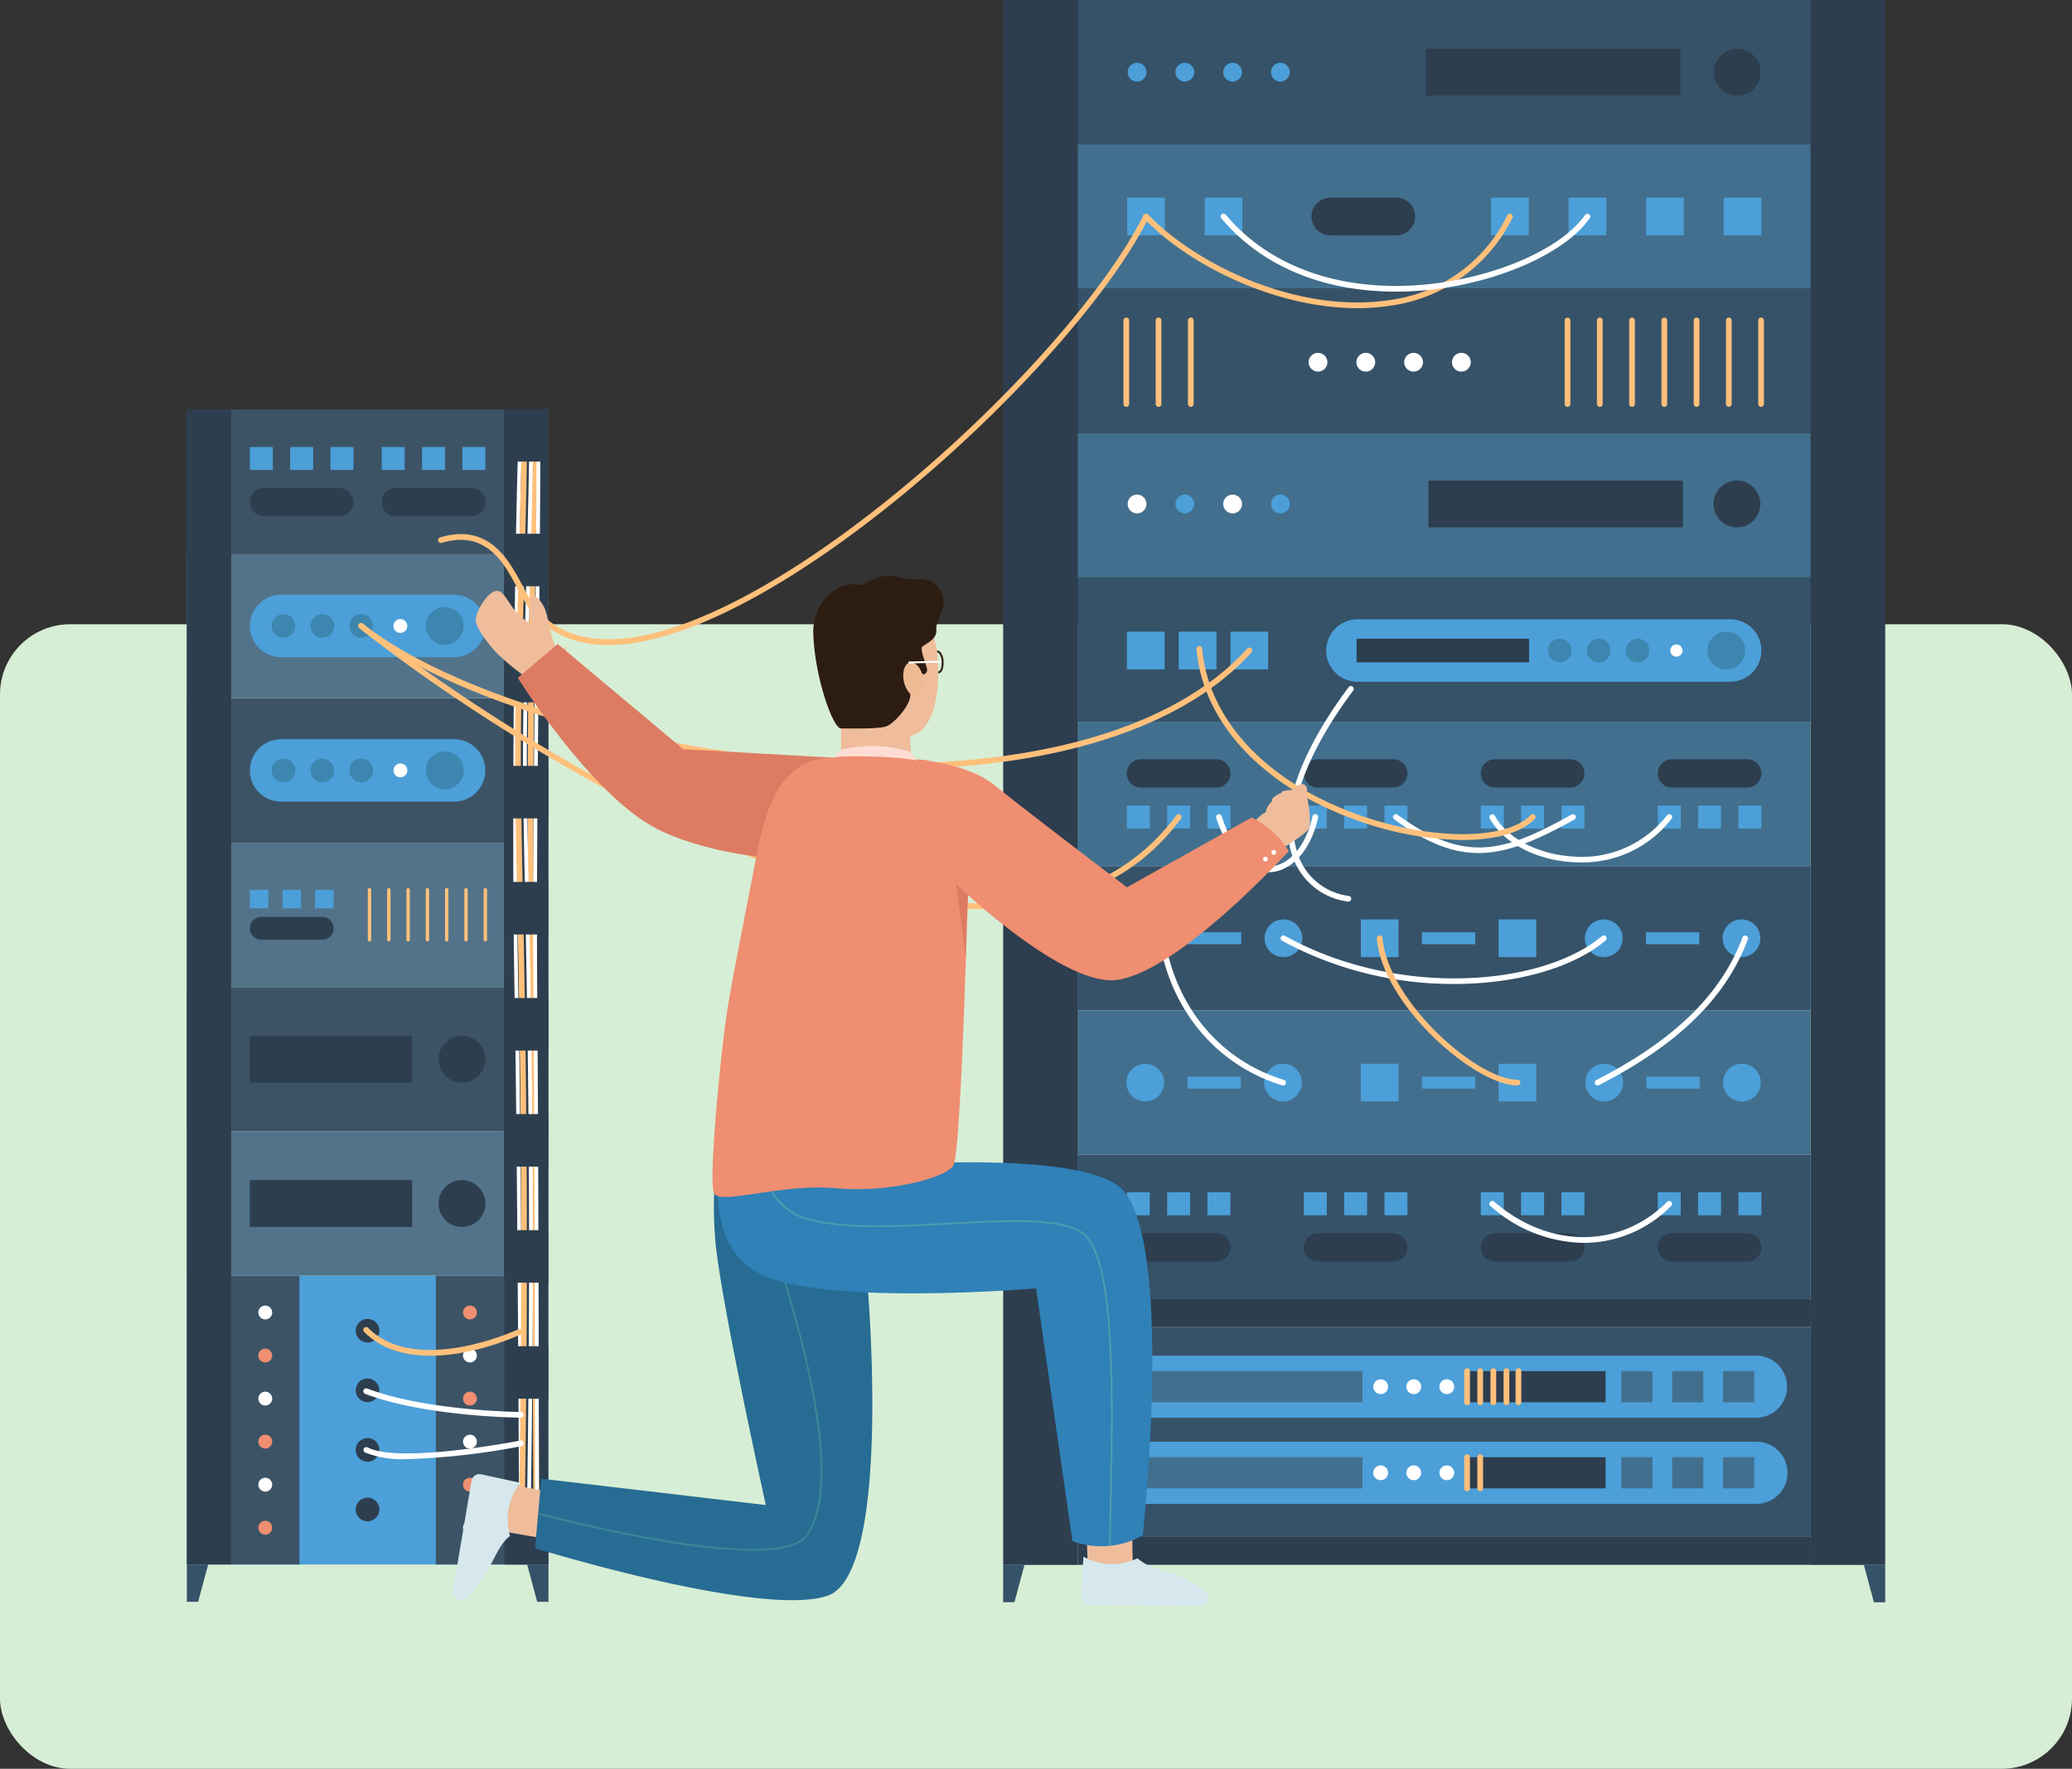 <svg xmlns="http://www.w3.org/2000/svg" xmlns:xlink="http://www.w3.org/1999/xlink" width="295" height="251.897" viewBox="0 0 295 251.897">
  <rect x="0" y="0" width="295" height="251.897" fill="#333333" stroke="none"/>
  <defs>
    <clipPath id="clip-path">
      <rect id="Rectángulo_404717" data-name="Rectángulo 404717" width="241.814" height="228.676" fill="none"/>
    </clipPath>
  </defs>
  <g id="img19" transform="translate(-600 -2727.152)">
    <rect id="Rectángulo_402941" data-name="Rectángulo 402941" width="295" height="163" rx="10" transform="translate(600 2816.05)" fill="#d7eed6"/>
    <g id="Grupo_1103756" data-name="Grupo 1103756" transform="translate(626.593 2727.152)">
      <rect id="Rectángulo_404614" data-name="Rectángulo 404614" width="51.47" height="20.557" transform="translate(0.008 58.314)" fill="#3c5366"/>
      <rect id="Rectángulo_404615" data-name="Rectángulo 404615" width="3.269" height="3.269" transform="translate(39.237 63.658)" fill="#4c9fd8"/>
      <rect id="Rectángulo_404616" data-name="Rectángulo 404616" width="3.269" height="3.269" transform="translate(33.496 63.658)" fill="#4c9fd8"/>
      <rect id="Rectángulo_404617" data-name="Rectángulo 404617" width="3.269" height="3.269" transform="translate(27.755 63.658)" fill="#4c9fd8"/>
      <g id="Grupo_1103755" data-name="Grupo 1103755">
        <g id="Grupo_1103754" data-name="Grupo 1103754" clip-path="url(#clip-path)">
          <path id="Trazado_924037" data-name="Trazado 924037" d="M53.637,133.292H64.36a2.014,2.014,0,1,0,0-4.028H53.637a2.014,2.014,0,0,0,0,4.028" transform="translate(-23.868 -59.766)" fill="#2d3e4f"/>
          <rect id="Rectángulo_404618" data-name="Rectángulo 404618" width="3.269" height="3.269" transform="translate(20.461 63.658)" fill="#4c9fd8"/>
          <rect id="Rectángulo_404619" data-name="Rectángulo 404619" width="3.269" height="3.269" transform="translate(14.72 63.658)" fill="#4c9fd8"/>
          <rect id="Rectángulo_404620" data-name="Rectángulo 404620" width="3.269" height="3.269" transform="translate(8.979 63.658)" fill="#4c9fd8"/>
          <path id="Trazado_924038" data-name="Trazado 924038" d="M18.714,133.292H29.437a2.014,2.014,0,0,0,0-4.028H18.714a2.014,2.014,0,1,0,0,4.028" transform="translate(-7.721 -59.766)" fill="#2d3e4f"/>
          <rect id="Rectángulo_404621" data-name="Rectángulo 404621" width="51.47" height="20.557" transform="translate(0 78.871)" fill="#527389"/>
          <path id="Trazado_924039" data-name="Trazado 924039" d="M21.139,157.549H45.77a4.444,4.444,0,0,1,0,8.888H21.139a4.444,4.444,0,0,1,0-8.888" transform="translate(-7.719 -72.843)" fill="#4c9fd8"/>
          <path id="Trazado_924040" data-name="Trazado 924040" d="M63.314,163.506A2.685,2.685,0,1,1,66,166.191a2.686,2.686,0,0,1-2.686-2.686" transform="translate(-29.273 -74.356)" fill="#3c86af"/>
          <path id="Trazado_924041" data-name="Trazado 924041" d="M43.063,164.371a1.679,1.679,0,1,1,1.68,1.68,1.68,1.68,0,0,1-1.68-1.68" transform="translate(-19.91 -75.221)" fill="#3c86af"/>
          <path id="Trazado_924042" data-name="Trazado 924042" d="M54.728,164.967a.986.986,0,1,1,.986.986.986.986,0,0,1-.986-.986" transform="translate(-25.304 -75.817)" fill="#fff"/>
          <path id="Trazado_924043" data-name="Trazado 924043" d="M32.767,164.371a1.679,1.679,0,1,1,1.68,1.68,1.68,1.68,0,0,1-1.68-1.68" transform="translate(-15.15 -75.221)" fill="#3c86af"/>
          <path id="Trazado_924044" data-name="Trazado 924044" d="M22.472,164.371a1.68,1.68,0,1,1,1.68,1.68,1.68,1.68,0,0,1-1.68-1.68" transform="translate(-10.39 -75.221)" fill="#3c86af"/>
          <rect id="Rectángulo_404622" data-name="Rectángulo 404622" width="51.47" height="20.557" transform="translate(0.007 99.44)" fill="#3c5366"/>
          <rect id="Rectángulo_404623" data-name="Rectángulo 404623" width="51.47" height="20.557" transform="translate(0 119.997)" fill="#527389"/>
          <rect id="Rectángulo_404624" data-name="Rectángulo 404624" width="51.47" height="20.557" transform="translate(0.007 140.566)" fill="#3c5366"/>
          <rect id="Rectángulo_404625" data-name="Rectángulo 404625" width="51.47" height="20.557" transform="translate(0 161.123)" fill="#527389"/>
          <rect id="Rectángulo_404626" data-name="Rectángulo 404626" width="51.47" height="41.126" transform="translate(0 181.68)" fill="#4c9fd8"/>
          <rect id="Rectángulo_404627" data-name="Rectángulo 404627" width="6.318" height="164.541" transform="translate(45.16 58.265)" fill="#2d3e4f"/>
          <rect id="Rectángulo_404628" data-name="Rectángulo 404628" width="6.318" height="164.541" transform="translate(0 58.265)" fill="#2d3e4f"/>
          <path id="Trazado_924045" data-name="Trazado 924045" d="M21.152,195.807H45.783a4.444,4.444,0,0,1,0,8.888H21.152a4.444,4.444,0,0,1,0-8.888" transform="translate(-7.725 -90.532)" fill="#4c9fd8"/>
          <path id="Trazado_924046" data-name="Trazado 924046" d="M63.327,201.763a2.685,2.685,0,1,1,2.686,2.686,2.686,2.686,0,0,1-2.686-2.686" transform="translate(-29.279 -92.044)" fill="#3c86af"/>
          <path id="Trazado_924047" data-name="Trazado 924047" d="M43.076,202.628a1.68,1.68,0,1,1,1.68,1.68,1.68,1.68,0,0,1-1.68-1.68" transform="translate(-19.916 -92.909)" fill="#3c86af"/>
          <path id="Trazado_924048" data-name="Trazado 924048" d="M54.741,203.224a.986.986,0,1,1,.986.986.986.986,0,0,1-.986-.986" transform="translate(-25.31 -93.506)" fill="#fff"/>
          <path id="Trazado_924049" data-name="Trazado 924049" d="M32.78,202.628a1.679,1.679,0,1,1,1.68,1.68,1.68,1.68,0,0,1-1.68-1.68" transform="translate(-15.156 -92.909)" fill="#3c86af"/>
          <path id="Trazado_924050" data-name="Trazado 924050" d="M22.485,202.628a1.679,1.679,0,1,1,1.68,1.68,1.68,1.68,0,0,1-1.68-1.68" transform="translate(-10.396 -92.909)" fill="#3c86af"/>
          <path id="Trazado_924051" data-name="Trazado 924051" d="M78.85,242.84a.243.243,0,0,1-.243-.244v-7.116a.243.243,0,1,1,.486,0V242.6a.243.243,0,0,1-.243.244" transform="translate(-36.344 -108.763)" fill="#ffc07b"/>
          <path id="Trazado_924052" data-name="Trazado 924052" d="M73.739,242.84a.243.243,0,0,1-.243-.244v-7.116a.243.243,0,1,1,.486,0V242.6a.243.243,0,0,1-.243.244" transform="translate(-33.981 -108.763)" fill="#ffc07b"/>
          <path id="Trazado_924053" data-name="Trazado 924053" d="M68.628,242.84a.243.243,0,0,1-.243-.244v-7.116a.243.243,0,1,1,.486,0V242.6a.243.243,0,0,1-.243.244" transform="translate(-31.618 -108.763)" fill="#ffc07b"/>
          <path id="Trazado_924054" data-name="Trazado 924054" d="M63.516,242.84a.243.243,0,0,1-.243-.244v-7.116a.243.243,0,1,1,.486,0V242.6a.243.243,0,0,1-.243.244" transform="translate(-29.255 -108.763)" fill="#ffc07b"/>
          <path id="Trazado_924055" data-name="Trazado 924055" d="M58.405,242.84a.243.243,0,0,1-.243-.244v-7.116a.243.243,0,1,1,.486,0V242.6a.243.243,0,0,1-.243.244" transform="translate(-26.891 -108.763)" fill="#ffc07b"/>
          <path id="Trazado_924056" data-name="Trazado 924056" d="M53.294,242.84a.243.243,0,0,1-.243-.244v-7.116a.243.243,0,1,1,.486,0V242.6a.243.243,0,0,1-.243.244" transform="translate(-24.528 -108.763)" fill="#ffc07b"/>
          <path id="Trazado_924057" data-name="Trazado 924057" d="M48.182,242.84a.243.243,0,0,1-.243-.244v-7.116a.243.243,0,1,1,.486,0V242.6a.243.243,0,0,1-.243.244" transform="translate(-22.165 -108.763)" fill="#ffc07b"/>
          <rect id="Rectángulo_404629" data-name="Rectángulo 404629" width="2.644" height="2.644" transform="translate(18.266 126.717)" fill="#4c9fd8"/>
          <rect id="Rectángulo_404630" data-name="Rectángulo 404630" width="2.644" height="2.644" transform="translate(13.622 126.717)" fill="#4c9fd8"/>
          <rect id="Rectángulo_404631" data-name="Rectángulo 404631" width="2.644" height="2.644" transform="translate(8.979 126.717)" fill="#4c9fd8"/>
          <path id="Trazado_924058" data-name="Trazado 924058" d="M18.329,246.124H27a1.629,1.629,0,1,0,0-3.258H18.329a1.629,1.629,0,1,0,0,3.258" transform="translate(-7.721 -112.29)" fill="#2d3e4f"/>
          <path id="Trazado_924059" data-name="Trazado 924059" d="M44.743,351.046a1.679,1.679,0,1,1,1.68,1.68,1.679,1.679,0,0,1-1.68-1.68" transform="translate(-20.687 -161.531)" fill="#2d3e4f"/>
          <path id="Trazado_924060" data-name="Trazado 924060" d="M44.743,366.829a1.679,1.679,0,1,1,1.68,1.68,1.679,1.679,0,0,1-1.68-1.68" transform="translate(-20.687 -168.828)" fill="#2d3e4f"/>
          <path id="Trazado_924061" data-name="Trazado 924061" d="M44.743,382.612a1.679,1.679,0,1,1,1.68,1.68,1.679,1.679,0,0,1-1.68-1.68" transform="translate(-20.687 -176.125)" fill="#2d3e4f"/>
          <path id="Trazado_924062" data-name="Trazado 924062" d="M44.743,398.395a1.679,1.679,0,1,1,1.68,1.68,1.679,1.679,0,0,1-1.68-1.68" transform="translate(-20.687 -183.423)" fill="#2d3e4f"/>
          <rect id="Rectángulo_404632" data-name="Rectángulo 404632" width="9.713" height="41.126" transform="translate(6.317 181.68)" fill="#3c5366"/>
          <path id="Trazado_924063" data-name="Trazado 924063" d="M18.949,346.808a.986.986,0,1,1,.986.986.986.986,0,0,1-.986-.986" transform="translate(-8.761 -159.892)" fill="#fff"/>
          <path id="Trazado_924064" data-name="Trazado 924064" d="M18.949,358.212a.986.986,0,1,1,.986.986.986.986,0,0,1-.986-.986" transform="translate(-8.761 -165.165)" fill="#ef8e70"/>
          <path id="Trazado_924065" data-name="Trazado 924065" d="M18.949,369.615a.986.986,0,1,1,.986.986.986.986,0,0,1-.986-.986" transform="translate(-8.761 -170.437)" fill="#fff"/>
          <path id="Trazado_924066" data-name="Trazado 924066" d="M18.949,381.018a.986.986,0,1,1,.986.986.986.986,0,0,1-.986-.986" transform="translate(-8.761 -175.709)" fill="#ef8e70"/>
          <path id="Trazado_924067" data-name="Trazado 924067" d="M18.949,392.422a.986.986,0,1,1,.986.986.986.986,0,0,1-.986-.986" transform="translate(-8.761 -180.982)" fill="#fff"/>
          <path id="Trazado_924068" data-name="Trazado 924068" d="M18.949,403.825a.986.986,0,1,1,.986.986.986.986,0,0,1-.986-.986" transform="translate(-8.761 -186.254)" fill="#ef8e70"/>
          <rect id="Rectángulo_404633" data-name="Rectángulo 404633" width="9.713" height="41.126" transform="translate(35.457 181.68)" fill="#3c5366"/>
          <path id="Trazado_924069" data-name="Trazado 924069" d="M73.147,346.808a.986.986,0,1,1,.986.986.986.986,0,0,1-.986-.986" transform="translate(-33.82 -159.892)" fill="#ef8e70"/>
          <path id="Trazado_924070" data-name="Trazado 924070" d="M73.147,358.212a.986.986,0,1,1,.986.986.986.986,0,0,1-.986-.986" transform="translate(-33.82 -165.165)" fill="#fff"/>
          <path id="Trazado_924071" data-name="Trazado 924071" d="M73.147,369.615a.986.986,0,1,1,.986.986.986.986,0,0,1-.986-.986" transform="translate(-33.82 -170.437)" fill="#ef8e70"/>
          <path id="Trazado_924072" data-name="Trazado 924072" d="M73.147,381.018a.986.986,0,1,1,.986.986.986.986,0,0,1-.986-.986" transform="translate(-33.82 -175.709)" fill="#fff"/>
          <path id="Trazado_924073" data-name="Trazado 924073" d="M73.147,392.422a.986.986,0,1,1,.986.986.986.986,0,0,1-.986-.986" transform="translate(-33.82 -180.982)" fill="#ef8e70"/>
          <path id="Trazado_924074" data-name="Trazado 924074" d="M73.147,403.825a.986.986,0,1,1,.986.986.986.986,0,0,1-.986-.986" transform="translate(-33.82 -186.254)" fill="#fff"/>
          <path id="Trazado_924075" data-name="Trazado 924075" d="M.013,414.411v5.315H1.622l1.427-5.315Z" transform="translate(-0.006 -191.605)" fill="#365268"/>
          <path id="Trazado_924076" data-name="Trazado 924076" d="M93.169,414.411v5.315H91.56l-1.427-5.315Z" transform="translate(-41.673 -191.605)" fill="#365268"/>
          <path id="Trazado_924077" data-name="Trazado 924077" d="M87.579,272.484a.269.269,0,0,1-.269-.268c0-.566-.232-56.9-.679-80.326-.444-23.263.014-66.426.679-81.664a.267.267,0,0,1,.28-.257.27.27,0,0,1,.258.281c-.666,15.23-1.123,58.375-.679,81.63.447,23.435.677,79.768.679,80.335a.269.269,0,0,1-.268.27Z" transform="translate(-39.973 -50.844)" fill="#fff"/>
          <path id="Trazado_924078" data-name="Trazado 924078" d="M91.529,272.5a.407.407,0,0,1-.407-.4c0-.567-.231-56.895-.679-80.324-.444-23.266.013-66.433.679-81.673a.416.416,0,0,1,.424-.388.407.407,0,0,1,.389.424c-.665,15.229-1.123,58.369-.679,81.621.448,23.437.677,79.771.68,80.337a.407.407,0,0,1-.405.408Z" transform="translate(-41.735 -50.727)" fill="#ffc07b"/>
          <path id="Trazado_924079" data-name="Trazado 924079" d="M92.286,272.825a.269.269,0,0,1-.269-.269c0-.482,0-48.529-.226-77.168-.128-16.4.014-30.838.18-47.556.112-11.346.227-23.078.273-36.859a.269.269,0,0,1,.269-.268h0a.269.269,0,0,1,.268.269c-.046,13.784-.161,25.517-.273,36.863-.166,16.716-.308,31.152-.18,47.547.224,28.641.226,76.69.226,77.172a.269.269,0,0,1-.269.269" transform="translate(-42.417 -51.185)" fill="#fff"/>
          <path id="Trazado_924080" data-name="Trazado 924080" d="M87.807,272.241H87.8a.407.407,0,0,1-.4-.415c.822-44.6.216-74.727-.186-94.663-.149-7.406-.267-13.256-.267-17.792,0-8.66.245-17.843.482-26.723.218-8.154.423-15.856.423-22.529a.407.407,0,0,1,.814,0c0,6.683-.206,14.391-.424,22.55-.237,8.875-.482,18.052-.482,26.7,0,4.528.118,10.374.267,17.776.4,19.942,1.008,50.079.185,94.695a.407.407,0,0,1-.406.4" transform="translate(-40.2 -50.727)" fill="#ffc07b"/>
          <path id="Trazado_924081" data-name="Trazado 924081" d="M89.749,272.222h0a.269.269,0,0,1-.264-.274c.822-44.6.216-74.732-.186-94.668-.149-7.406-.267-13.255-.267-17.789,0-8.658.245-17.84.482-26.719.218-8.156.423-15.858.423-22.533a.269.269,0,0,1,.538,0c0,6.682-.206,14.388-.423,22.547-.238,8.876-.482,18.054-.482,26.705,0,4.529.118,10.376.267,17.778.4,19.94,1.009,50.075.186,94.689a.269.269,0,0,1-.269.264" transform="translate(-41.162 -50.845)" fill="#fff"/>
          <rect id="Rectángulo_404634" data-name="Rectángulo 404634" width="6.14" height="7.479" transform="translate(45.335 58.256)" fill="#2d3e4f"/>
          <rect id="Rectángulo_404635" data-name="Rectángulo 404635" width="6.14" height="7.479" transform="translate(45.335 76.012)" fill="#2d3e4f"/>
          <rect id="Rectángulo_404636" data-name="Rectángulo 404636" width="6.14" height="7.479" transform="translate(45.335 92.541)" fill="#2d3e4f"/>
          <rect id="Rectángulo_404637" data-name="Rectángulo 404637" width="6.14" height="7.479" transform="translate(45.335 109.071)" fill="#2d3e4f"/>
          <rect id="Rectángulo_404638" data-name="Rectángulo 404638" width="6.14" height="7.479" transform="translate(45.335 125.601)" fill="#2d3e4f"/>
          <rect id="Rectángulo_404639" data-name="Rectángulo 404639" width="6.14" height="7.479" transform="translate(45.335 142.13)" fill="#2d3e4f"/>
          <rect id="Rectángulo_404640" data-name="Rectángulo 404640" width="6.14" height="7.479" transform="translate(45.335 158.659)" fill="#2d3e4f"/>
          <rect id="Rectángulo_404641" data-name="Rectángulo 404641" width="6.14" height="7.479" transform="translate(45.335 175.189)" fill="#2d3e4f"/>
          <rect id="Rectángulo_404642" data-name="Rectángulo 404642" width="6.14" height="7.479" transform="translate(45.335 191.719)" fill="#2d3e4f"/>
          <rect id="Rectángulo_404643" data-name="Rectángulo 404643" width="6.14" height="8.693" transform="translate(45.335 214.114)" fill="#2d3e4f"/>
          <rect id="Rectángulo_404644" data-name="Rectángulo 404644" width="23.126" height="6.667" transform="translate(8.968 147.511)" fill="#2d3e4f"/>
          <path id="Trazado_924082" data-name="Trazado 924082" d="M66.678,277.7a3.334,3.334,0,1,1,3.333,3.333,3.334,3.334,0,0,1-3.333-3.333" transform="translate(-30.829 -126.854)" fill="#2d3e4f"/>
          <rect id="Rectángulo_404645" data-name="Rectángulo 404645" width="23.126" height="6.667" transform="translate(8.968 168.068)" fill="#2d3e4f"/>
          <path id="Trazado_924083" data-name="Trazado 924083" d="M66.678,315.934a3.334,3.334,0,1,1,3.333,3.333,3.334,3.334,0,0,1-3.333-3.333" transform="translate(-30.829 -144.532)" fill="#2d3e4f"/>
          <path id="Trazado_924084" data-name="Trazado 924084" d="M56.314,355.614c-3.974,0-7.185-1.14-9.423-3.375a.407.407,0,1,1,.574-.576c6.894,6.883,21.173.267,21.316.2a.407.407,0,0,1,.347.736,36.914,36.914,0,0,1-8.3,2.581,25.312,25.312,0,0,1-4.518.434" transform="translate(-21.625 -162.538)" fill="#ffc07b"/>
          <path id="Trazado_924085" data-name="Trazado 924085" d="M69.188,371.927h0c-.133,0-13.468-.1-22.152-3.385a.407.407,0,1,1,.288-.761c8.545,3.233,21.735,3.332,21.868,3.332a.407.407,0,0,1,0,.813" transform="translate(-21.625 -170.033)" fill="#fff"/>
          <path id="Trazado_924086" data-name="Trazado 924086" d="M53.092,384.21a14.467,14.467,0,0,1-6.1-.945.407.407,0,0,1,.379-.72c4.531,2.379,21.584-.947,21.756-.981a.407.407,0,1,1,.158.8,101.422,101.422,0,0,1-16.189,1.848" transform="translate(-21.625 -176.415)" fill="#fff"/>
          <rect id="Rectángulo_404646" data-name="Rectángulo 404646" width="104.387" height="20.557" transform="translate(126.817 123.342)" fill="#365268"/>
          <path id="Trazado_924087" data-name="Trazado 924087" d="M406.713,246.221a2.685,2.685,0,1,0,2.686-2.686,2.686,2.686,0,0,0-2.686,2.686" transform="translate(-188.045 -112.599)" fill="#4c9fd8"/>
          <path id="Trazado_924088" data-name="Trazado 924088" d="M370.245,246.221a2.685,2.685,0,1,0,2.686-2.686,2.686,2.686,0,0,0-2.686,2.686" transform="translate(-171.184 -112.599)" fill="#4c9fd8"/>
          <rect id="Rectángulo_404647" data-name="Rectángulo 404647" width="7.593" height="1.705" transform="translate(207.753 132.768)" fill="#4c9fd8"/>
          <rect id="Rectángulo_404648" data-name="Rectángulo 404648" width="7.593" height="1.705" transform="translate(175.85 132.768)" fill="#4c9fd8"/>
          <rect id="Rectángulo_404649" data-name="Rectángulo 404649" width="5.371" height="5.371" transform="translate(186.765 130.936)" fill="#4c9fd8"/>
          <rect id="Rectángulo_404650" data-name="Rectángulo 404650" width="5.371" height="5.371" transform="translate(167.157 130.936)" fill="#4c9fd8"/>
          <path id="Trazado_924089" data-name="Trazado 924089" d="M285.407,246.221a2.685,2.685,0,1,0,2.686-2.686,2.686,2.686,0,0,0-2.686,2.686" transform="translate(-131.959 -112.599)" fill="#4c9fd8"/>
          <path id="Trazado_924090" data-name="Trazado 924090" d="M248.939,246.221a2.685,2.685,0,1,0,2.686-2.686,2.686,2.686,0,0,0-2.686,2.686" transform="translate(-115.098 -112.599)" fill="#4c9fd8"/>
          <rect id="Rectángulo_404651" data-name="Rectángulo 404651" width="7.593" height="1.705" transform="translate(142.533 132.768)" fill="#4c9fd8"/>
          <rect id="Rectángulo_404652" data-name="Rectángulo 404652" width="104.387" height="20.557" transform="translate(126.817 143.899)" fill="#426f8e"/>
          <path id="Trazado_924091" data-name="Trazado 924091" d="M406.823,284.456a2.685,2.685,0,1,0,2.686-2.686,2.686,2.686,0,0,0-2.686,2.686" transform="translate(-188.096 -130.277)" fill="#4c9fd8"/>
          <path id="Trazado_924092" data-name="Trazado 924092" d="M370.355,284.456a2.685,2.685,0,1,0,2.686-2.686,2.686,2.686,0,0,0-2.686,2.686" transform="translate(-171.235 -130.277)" fill="#4c9fd8"/>
          <rect id="Rectángulo_404653" data-name="Rectángulo 404653" width="7.593" height="1.705" transform="translate(207.812 153.325)" fill="#4c9fd8"/>
          <rect id="Rectángulo_404654" data-name="Rectángulo 404654" width="7.593" height="1.705" transform="translate(175.85 153.325)" fill="#4c9fd8"/>
          <rect id="Rectángulo_404655" data-name="Rectángulo 404655" width="5.371" height="5.371" transform="translate(186.765 151.493)" fill="#4c9fd8"/>
          <rect id="Rectángulo_404656" data-name="Rectángulo 404656" width="5.371" height="5.371" transform="translate(167.157 151.493)" fill="#4c9fd8"/>
          <path id="Trazado_924093" data-name="Trazado 924093" d="M285.3,284.456a2.685,2.685,0,1,0,2.686-2.686,2.686,2.686,0,0,0-2.686,2.686" transform="translate(-131.908 -130.277)" fill="#4c9fd8"/>
          <path id="Trazado_924094" data-name="Trazado 924094" d="M248.829,284.456a2.685,2.685,0,1,0,2.686-2.686,2.686,2.686,0,0,0-2.686,2.686" transform="translate(-115.047 -130.277)" fill="#4c9fd8"/>
          <rect id="Rectángulo_404657" data-name="Rectángulo 404657" width="7.593" height="1.705" transform="translate(142.475 153.325)" fill="#4c9fd8"/>
          <rect id="Rectángulo_404658" data-name="Rectángulo 404658" width="104.387" height="20.557" transform="translate(126.817 102.785)" fill="#426f8e"/>
          <rect id="Rectángulo_404659" data-name="Rectángulo 404659" width="3.269" height="3.269" transform="translate(220.914 114.729)" fill="#4c9fd8"/>
          <rect id="Rectángulo_404660" data-name="Rectángulo 404660" width="3.269" height="3.269" transform="translate(215.173 114.729)" fill="#4c9fd8"/>
          <rect id="Rectángulo_404661" data-name="Rectángulo 404661" width="3.269" height="3.269" transform="translate(209.432 114.729)" fill="#4c9fd8"/>
          <path id="Trazado_924095" data-name="Trazado 924095" d="M391.55,201.117h10.723a2.014,2.014,0,0,1,0,4.028H391.55a2.014,2.014,0,1,1,0-4.028" transform="translate(-180.104 -92.987)" fill="#2d3e4f"/>
          <rect id="Rectángulo_404662" data-name="Rectángulo 404662" width="3.269" height="3.269" transform="translate(195.717 114.729)" fill="#4c9fd8"/>
          <rect id="Rectángulo_404663" data-name="Rectángulo 404663" width="3.269" height="3.269" transform="translate(189.976 114.729)" fill="#4c9fd8"/>
          <rect id="Rectángulo_404664" data-name="Rectángulo 404664" width="3.269" height="3.269" transform="translate(184.235 114.729)" fill="#4c9fd8"/>
          <path id="Trazado_924096" data-name="Trazado 924096" d="M344.683,201.117h10.723a2.014,2.014,0,1,1,0,4.028H344.683a2.014,2.014,0,1,1,0-4.028" transform="translate(-158.434 -92.987)" fill="#2d3e4f"/>
          <rect id="Rectángulo_404665" data-name="Rectángulo 404665" width="3.269" height="3.269" transform="translate(170.519 114.729)" fill="#4c9fd8"/>
          <rect id="Rectángulo_404666" data-name="Rectángulo 404666" width="3.269" height="3.269" transform="translate(164.778 114.729)" fill="#4c9fd8"/>
          <rect id="Rectángulo_404667" data-name="Rectángulo 404667" width="3.269" height="3.269" transform="translate(159.037 114.729)" fill="#4c9fd8"/>
          <path id="Trazado_924097" data-name="Trazado 924097" d="M297.816,201.117h10.723a2.014,2.014,0,0,1,0,4.028H297.816a2.014,2.014,0,1,1,0-4.028" transform="translate(-136.765 -92.987)" fill="#2d3e4f"/>
          <rect id="Rectángulo_404668" data-name="Rectángulo 404668" width="3.269" height="3.269" transform="translate(145.321 114.729)" fill="#4c9fd8"/>
          <rect id="Rectángulo_404669" data-name="Rectángulo 404669" width="3.269" height="3.269" transform="translate(139.58 114.729)" fill="#4c9fd8"/>
          <rect id="Rectángulo_404670" data-name="Rectángulo 404670" width="3.269" height="3.269" transform="translate(133.839 114.729)" fill="#4c9fd8"/>
          <path id="Trazado_924098" data-name="Trazado 924098" d="M250.949,201.117h10.723a2.014,2.014,0,1,1,0,4.028H250.949a2.014,2.014,0,1,1,0-4.028" transform="translate(-115.096 -92.987)" fill="#2d3e4f"/>
          <rect id="Rectángulo_404671" data-name="Rectángulo 404671" width="104.387" height="20.557" transform="translate(126.817)" fill="#365268"/>
          <rect id="Rectángulo_404672" data-name="Rectángulo 404672" width="36.223" height="6.667" transform="translate(176.425 6.945)" fill="#2d3e4f"/>
          <path id="Trazado_924099" data-name="Trazado 924099" d="M404.374,16.251a3.334,3.334,0,1,1,3.333,3.333,3.334,3.334,0,0,1-3.333-3.333" transform="translate(-186.964 -5.973)" fill="#2d3e4f"/>
          <path id="Trazado_924100" data-name="Trazado 924100" d="M287.117,17.97a1.336,1.336,0,1,1,1.336,1.336,1.335,1.335,0,0,1-1.336-1.336" transform="translate(-132.75 -7.691)" fill="#4c9fd8"/>
          <path id="Trazado_924101" data-name="Trazado 924101" d="M274.464,17.97a1.336,1.336,0,1,1,1.336,1.336,1.335,1.335,0,0,1-1.336-1.336" transform="translate(-126.899 -7.691)" fill="#4c9fd8"/>
          <path id="Trazado_924102" data-name="Trazado 924102" d="M261.811,17.97a1.336,1.336,0,1,1,1.335,1.336,1.335,1.335,0,0,1-1.335-1.336" transform="translate(-121.049 -7.691)" fill="#4c9fd8"/>
          <path id="Trazado_924103" data-name="Trazado 924103" d="M249.157,17.97a1.336,1.336,0,1,1,1.335,1.336,1.335,1.335,0,0,1-1.335-1.336" transform="translate(-115.199 -7.691)" fill="#4c9fd8"/>
          <rect id="Rectángulo_404673" data-name="Rectángulo 404673" width="104.387" height="20.557" transform="translate(126.817 61.671)" fill="#426f8e"/>
          <rect id="Rectángulo_404674" data-name="Rectángulo 404674" width="36.223" height="6.667" transform="translate(176.779 68.439)" fill="#2d3e4f"/>
          <path id="Trazado_924104" data-name="Trazado 924104" d="M404.3,130.628a3.334,3.334,0,1,1,3.333,3.333,3.334,3.334,0,0,1-3.333-3.333" transform="translate(-186.93 -58.855)" fill="#2d3e4f"/>
          <path id="Trazado_924105" data-name="Trazado 924105" d="M287.117,132.347a1.336,1.336,0,1,1,1.336,1.336,1.335,1.335,0,0,1-1.336-1.336" transform="translate(-132.75 -60.573)" fill="#4c9fd8"/>
          <path id="Trazado_924106" data-name="Trazado 924106" d="M274.464,132.347a1.336,1.336,0,1,1,1.336,1.336,1.335,1.335,0,0,1-1.336-1.336" transform="translate(-126.899 -60.573)" fill="#fff"/>
          <path id="Trazado_924107" data-name="Trazado 924107" d="M261.811,132.347a1.336,1.336,0,1,1,1.335,1.336,1.335,1.335,0,0,1-1.335-1.336" transform="translate(-121.049 -60.573)" fill="#4c9fd8"/>
          <path id="Trazado_924108" data-name="Trazado 924108" d="M249.157,132.347a1.336,1.336,0,1,1,1.335,1.336,1.335,1.335,0,0,1-1.335-1.336" transform="translate(-115.199 -60.573)" fill="#fff"/>
          <rect id="Rectángulo_404675" data-name="Rectángulo 404675" width="104.387" height="20.557" transform="translate(126.817 20.557)" fill="#426f8e"/>
          <rect id="Rectángulo_404676" data-name="Rectángulo 404676" width="5.371" height="5.371" transform="translate(218.809 28.151)" fill="#4c9fd8"/>
          <rect id="Rectángulo_404677" data-name="Rectángulo 404677" width="5.371" height="5.371" transform="translate(207.771 28.151)" fill="#4c9fd8"/>
          <rect id="Rectángulo_404678" data-name="Rectángulo 404678" width="5.371" height="5.371" transform="translate(196.734 28.151)" fill="#4c9fd8"/>
          <rect id="Rectángulo_404679" data-name="Rectángulo 404679" width="5.371" height="5.371" transform="translate(185.696 28.151)" fill="#4c9fd8"/>
          <rect id="Rectángulo_404680" data-name="Rectángulo 404680" width="5.371" height="5.371" transform="translate(144.925 28.151)" fill="#4c9fd8"/>
          <rect id="Rectángulo_404681" data-name="Rectángulo 404681" width="5.371" height="5.371" transform="translate(133.887 28.151)" fill="#4c9fd8"/>
          <path id="Trazado_924109" data-name="Trazado 924109" d="M300.53,57.73h9.38a2.685,2.685,0,1,0,0-5.371h-9.38a2.685,2.685,0,1,0,0,5.371" transform="translate(-137.709 -24.208)" fill="#2d3e4f"/>
          <path id="Trazado_924110" data-name="Trazado 924110" d="M357.909,222.532q-.686,0-1.384-.05c-5.12-.37-9.643-2.806-11.522-6.2a.407.407,0,0,1,.712-.395c1.75,3.165,6.017,5.436,10.869,5.787a15.352,15.352,0,0,0,13.649-5.835.407.407,0,1,1,.648.492,15.956,15.956,0,0,1-12.971,6.2" transform="translate(-159.49 -99.718)" fill="#fff"/>
          <path id="Trazado_924111" data-name="Trazado 924111" d="M280.012,223.937c-3.084,0-5.844-2.867-7.418-7.731a.407.407,0,1,1,.774-.251c1.495,4.618,4.071,7.3,6.843,7.164s5.159-2.929,6.088-7.126a.407.407,0,1,1,.794.176c-1.011,4.566-3.7,7.613-6.844,7.763-.079,0-.159.005-.238.005" transform="translate(-126.026 -99.718)" fill="#fff"/>
          <path id="Trazado_924112" data-name="Trazado 924112" d="M331.6,221.2c-3.739,0-7.441-1.46-11.989-4.793a.407.407,0,1,1,.481-.656c9.622,7.051,15.185,5.308,24.759-.027a.407.407,0,1,1,.4.711c-5.373,2.994-9.532,4.765-13.648,4.765" transform="translate(-147.695 -99.718)" fill="#fff"/>
          <rect id="Rectángulo_404682" data-name="Rectángulo 404682" width="104.387" height="20.557" transform="translate(126.817 82.228)" fill="#365268"/>
          <rect id="Rectángulo_404683" data-name="Rectángulo 404683" width="5.371" height="5.371" transform="translate(148.599 89.96)" fill="#4c9fd8"/>
          <rect id="Rectángulo_404684" data-name="Rectángulo 404684" width="5.371" height="5.371" transform="translate(141.224 89.96)" fill="#4c9fd8"/>
          <rect id="Rectángulo_404685" data-name="Rectángulo 404685" width="5.371" height="5.371" transform="translate(133.849 89.96)" fill="#4c9fd8"/>
          <path id="Trazado_924113" data-name="Trazado 924113" d="M306.179,164.052h53.069a4.444,4.444,0,0,1,0,8.888H306.179a4.444,4.444,0,0,1,0-8.888" transform="translate(-139.508 -75.85)" fill="#4c9fd8"/>
          <rect id="Rectángulo_404686" data-name="Rectángulo 404686" width="24.562" height="3.359" transform="translate(166.545 90.966)" fill="#2d3e4f"/>
          <path id="Trazado_924114" data-name="Trazado 924114" d="M402.7,170.008a2.685,2.685,0,1,1,2.686,2.686,2.686,2.686,0,0,1-2.686-2.686" transform="translate(-186.192 -77.362)" fill="#3c86af"/>
          <path id="Trazado_924115" data-name="Trazado 924115" d="M392.854,171.568a.871.871,0,1,1,.871.871.871.871,0,0,1-.871-.871" transform="translate(-181.638 -78.922)" fill="#fff"/>
          <path id="Trazado_924116" data-name="Trazado 924116" d="M381.054,170.873a1.679,1.679,0,1,1,1.68,1.68,1.68,1.68,0,0,1-1.68-1.68" transform="translate(-176.182 -78.227)" fill="#3c86af"/>
          <path id="Trazado_924117" data-name="Trazado 924117" d="M370.759,170.873a1.679,1.679,0,1,1,1.68,1.68,1.68,1.68,0,0,1-1.68-1.68" transform="translate(-171.422 -78.227)" fill="#3c86af"/>
          <path id="Trazado_924118" data-name="Trazado 924118" d="M360.463,170.873a1.679,1.679,0,1,1,1.68,1.68,1.679,1.679,0,0,1-1.68-1.68" transform="translate(-166.661 -78.227)" fill="#3c86af"/>
          <path id="Trazado_924119" data-name="Trazado 924119" d="M300.192,212.415a.394.394,0,0,1-.055,0,9.612,9.612,0,0,1-7.663-5.829c-3.35-7.994,3.417-18.91,7.749-24.705a.406.406,0,1,1,.651.487c-4.228,5.657-10.844,16.284-7.65,23.9a8.806,8.806,0,0,0,7.023,5.338.407.407,0,0,1-.054.81" transform="translate(-134.81 -84.016)" fill="#fff"/>
          <path id="Trazado_924120" data-name="Trazado 924120" d="M305.25,198.734a45.955,45.955,0,0,1-14.735-2.694c-13.559-4.735-22.209-13.893-23.138-24.5a.407.407,0,0,1,.81-.071c.9,10.278,9.346,19.177,22.6,23.8,10.141,3.541,20.752,3.505,24.154-.081a.407.407,0,1,1,.59.56c-1.883,1.984-5.636,2.982-10.277,2.982" transform="translate(-123.622 -79.108)" fill="#ffc07b"/>
          <rect id="Rectángulo_404687" data-name="Rectángulo 404687" width="104.387" height="20.557" transform="translate(126.817 164.457)" fill="#365268"/>
          <rect id="Rectángulo_404688" data-name="Rectángulo 404688" width="3.269" height="3.269" transform="translate(220.914 169.801)" fill="#4c9fd8"/>
          <rect id="Rectángulo_404689" data-name="Rectángulo 404689" width="3.269" height="3.269" transform="translate(215.173 169.801)" fill="#4c9fd8"/>
          <rect id="Rectángulo_404690" data-name="Rectángulo 404690" width="3.269" height="3.269" transform="translate(209.432 169.801)" fill="#4c9fd8"/>
          <path id="Trazado_924121" data-name="Trazado 924121" d="M391.55,330.713h10.723a2.014,2.014,0,1,0,0-4.028H391.55a2.014,2.014,0,1,0,0,4.028" transform="translate(-180.104 -151.044)" fill="#2d3e4f"/>
          <rect id="Rectángulo_404691" data-name="Rectángulo 404691" width="3.269" height="3.269" transform="translate(195.717 169.801)" fill="#4c9fd8"/>
          <rect id="Rectángulo_404692" data-name="Rectángulo 404692" width="3.269" height="3.269" transform="translate(189.976 169.801)" fill="#4c9fd8"/>
          <rect id="Rectángulo_404693" data-name="Rectángulo 404693" width="3.269" height="3.269" transform="translate(184.235 169.801)" fill="#4c9fd8"/>
          <path id="Trazado_924122" data-name="Trazado 924122" d="M344.683,330.713h10.723a2.014,2.014,0,1,0,0-4.028H344.683a2.014,2.014,0,1,0,0,4.028" transform="translate(-158.434 -151.044)" fill="#2d3e4f"/>
          <rect id="Rectángulo_404694" data-name="Rectángulo 404694" width="3.269" height="3.269" transform="translate(170.519 169.801)" fill="#4c9fd8"/>
          <rect id="Rectángulo_404695" data-name="Rectángulo 404695" width="3.269" height="3.269" transform="translate(164.778 169.801)" fill="#4c9fd8"/>
          <rect id="Rectángulo_404696" data-name="Rectángulo 404696" width="3.269" height="3.269" transform="translate(159.037 169.801)" fill="#4c9fd8"/>
          <path id="Trazado_924123" data-name="Trazado 924123" d="M297.816,330.713h10.723a2.014,2.014,0,1,0,0-4.028H297.816a2.014,2.014,0,1,0,0,4.028" transform="translate(-136.765 -151.044)" fill="#2d3e4f"/>
          <rect id="Rectángulo_404697" data-name="Rectángulo 404697" width="3.269" height="3.269" transform="translate(145.321 169.801)" fill="#4c9fd8"/>
          <rect id="Rectángulo_404698" data-name="Rectángulo 404698" width="3.269" height="3.269" transform="translate(139.58 169.801)" fill="#4c9fd8"/>
          <rect id="Rectángulo_404699" data-name="Rectángulo 404699" width="3.269" height="3.269" transform="translate(133.839 169.801)" fill="#4c9fd8"/>
          <path id="Trazado_924124" data-name="Trazado 924124" d="M250.949,330.713h10.723a2.014,2.014,0,1,0,0-4.028H250.949a2.014,2.014,0,1,0,0,4.028" transform="translate(-115.096 -151.044)" fill="#2d3e4f"/>
          <path id="Trazado_924125" data-name="Trazado 924125" d="M358.364,324.083a20.37,20.37,0,0,1-13.271-5.261.407.407,0,1,1,.532-.616c7.789,6.731,17.924,6.74,24.644.02a.407.407,0,0,1,.575.575,17.479,17.479,0,0,1-12.48,5.282" transform="translate(-159.49 -147.078)" fill="#fff"/>
          <rect id="Rectángulo_404700" data-name="Rectángulo 404700" width="104.387" height="20.557" transform="translate(126.817 41.114)" fill="#365268"/>
          <path id="Trazado_924126" data-name="Trazado 924126" d="M416.547,96.839a.407.407,0,0,1-.407-.406v-11.9a.407.407,0,0,1,.814,0v11.9a.407.407,0,0,1-.407.406" transform="translate(-192.404 -38.898)" fill="#ffc07b"/>
          <path id="Trazado_924127" data-name="Trazado 924127" d="M408,96.839a.407.407,0,0,1-.407-.406v-11.9a.407.407,0,0,1,.814,0v11.9a.407.407,0,0,1-.407.406" transform="translate(-188.454 -38.898)" fill="#ffc07b"/>
          <path id="Trazado_924128" data-name="Trazado 924128" d="M399.46,96.839a.407.407,0,0,1-.407-.406v-11.9a.407.407,0,0,1,.814,0v11.9a.407.407,0,0,1-.407.406" transform="translate(-184.504 -38.898)" fill="#ffc07b"/>
          <path id="Trazado_924129" data-name="Trazado 924129" d="M390.917,96.839a.407.407,0,0,1-.407-.406v-11.9a.407.407,0,0,1,.814,0v11.9a.407.407,0,0,1-.407.406" transform="translate(-180.554 -38.898)" fill="#ffc07b"/>
          <path id="Trazado_924130" data-name="Trazado 924130" d="M382.374,96.839a.407.407,0,0,1-.407-.406v-11.9a.407.407,0,0,1,.814,0v11.9a.407.407,0,0,1-.407.406" transform="translate(-176.604 -38.898)" fill="#ffc07b"/>
          <path id="Trazado_924131" data-name="Trazado 924131" d="M373.83,96.839a.407.407,0,0,1-.407-.406v-11.9a.407.407,0,0,1,.814,0v11.9a.407.407,0,0,1-.407.406" transform="translate(-172.654 -38.898)" fill="#ffc07b"/>
          <path id="Trazado_924132" data-name="Trazado 924132" d="M365.287,96.839a.407.407,0,0,1-.407-.406v-11.9a.407.407,0,0,1,.814,0v11.9a.407.407,0,0,1-.407.406" transform="translate(-168.704 -38.898)" fill="#ffc07b"/>
          <path id="Trazado_924133" data-name="Trazado 924133" d="M335.04,94.8a1.336,1.336,0,1,1,1.336,1.336A1.335,1.335,0,0,1,335.04,94.8" transform="translate(-154.907 -43.214)" fill="#fff"/>
          <path id="Trazado_924134" data-name="Trazado 924134" d="M322.387,94.8a1.335,1.335,0,1,1,1.335,1.336,1.335,1.335,0,0,1-1.335-1.336" transform="translate(-149.057 -43.214)" fill="#fff"/>
          <path id="Trazado_924135" data-name="Trazado 924135" d="M309.733,94.8a1.336,1.336,0,1,1,1.335,1.336,1.335,1.335,0,0,1-1.335-1.336" transform="translate(-143.206 -43.214)" fill="#fff"/>
          <path id="Trazado_924136" data-name="Trazado 924136" d="M297.08,94.8a1.336,1.336,0,1,1,1.335,1.336A1.335,1.335,0,0,1,297.08,94.8" transform="translate(-137.356 -43.214)" fill="#fff"/>
          <path id="Trazado_924137" data-name="Trazado 924137" d="M265.53,96.839a.407.407,0,0,1-.407-.406v-11.9a.407.407,0,0,1,.814,0v11.9a.407.407,0,0,1-.407.406" transform="translate(-122.581 -38.898)" fill="#ffc07b"/>
          <path id="Trazado_924138" data-name="Trazado 924138" d="M256.987,96.839a.407.407,0,0,1-.407-.406v-11.9a.407.407,0,0,1,.814,0v11.9a.407.407,0,0,1-.407.406" transform="translate(-118.631 -38.898)" fill="#ffc07b"/>
          <path id="Trazado_924139" data-name="Trazado 924139" d="M248.444,96.839a.407.407,0,0,1-.407-.406v-11.9a.407.407,0,0,1,.814,0v11.9a.407.407,0,0,1-.407.406" transform="translate(-114.681 -38.898)" fill="#ffc07b"/>
          <path id="Trazado_924140" data-name="Trazado 924140" d="M283.744,70.053c-11.748,0-23.987-6.165-30.366-12.768a.406.406,0,1,1,.584-.565c7.061,7.309,21.437,14.072,34.17,12.208a21.761,21.761,0,0,0,16.985-12.113.407.407,0,0,1,.723.374,22.82,22.82,0,0,1-17.59,12.544,31.136,31.136,0,0,1-4.506.32" transform="translate(-117.098 -26.167)" fill="#ffc07b"/>
          <path id="Trazado_924141" data-name="Trazado 924141" d="M298.712,67.7c-10.377,0-19.137-3.666-24.824-10.434a.407.407,0,1,1,.623-.523c5.881,7,15.16,10.584,26.155,10.1,10.564-.466,21.316-4.8,25.009-10.072a.407.407,0,0,1,.667.466c-3.825,5.464-14.848,9.942-25.64,10.419q-1,.044-1.989.044" transform="translate(-126.589 -26.167)" fill="#fff"/>
          <path id="Trazado_924142" data-name="Trazado 924142" d="M314.341,254.689a50.922,50.922,0,0,1-24.487-6.154.407.407,0,0,1,.4-.711c16.053,8.935,36.68,7.195,45.153.045a.407.407,0,0,1,.525.622c-4.582,3.866-12.617,6.2-21.586,6.2" transform="translate(-133.919 -114.559)" fill="#fff"/>
          <path id="Trazado_924143" data-name="Trazado 924143" d="M275.107,269.144a.409.409,0,0,1-.12-.018c-9.35-2.877-15.9-10.684-17.533-20.882a.407.407,0,0,1,.8-.128c1.579,9.885,7.923,17.448,16.97,20.232a.407.407,0,0,1-.12.8" transform="translate(-119.032 -114.559)" fill="#fff"/>
          <path id="Trazado_924144" data-name="Trazado 924144" d="M373.247,269.143a.407.407,0,0,1-.186-.769c11.142-5.711,17.759-12.174,20.826-20.338a.407.407,0,0,1,.761.286c-3.142,8.365-9.883,14.966-21.216,20.776a.4.4,0,0,1-.185.045" transform="translate(-172.384 -114.558)" fill="#fff"/>
          <path id="Trazado_924145" data-name="Trazado 924145" d="M335.158,269.143c-6.064,0-19.263-11.512-20.012-20.932a.407.407,0,0,1,.811-.065c.316,3.975,3.2,9,7.7,13.44,4.095,4.033,8.715,6.743,11.5,6.743a.407.407,0,1,1,0,.813" transform="translate(-145.708 -114.558)" fill="#ffc07b"/>
          <rect id="Rectángulo_404701" data-name="Rectángulo 404701" width="10.61" height="222.867" transform="translate(231.204 0.001)" fill="#2d3e4f"/>
          <rect id="Rectángulo_404702" data-name="Rectángulo 404702" width="10.61" height="222.867" transform="translate(116.232 0.001)" fill="#2d3e4f"/>
          <path id="Trazado_924146" data-name="Trazado 924146" d="M216.182,414.5v5.317h1.608l1.43-5.317Z" transform="translate(-99.953 -191.644)" fill="#365268"/>
          <path id="Trazado_924147" data-name="Trazado 924147" d="M447.15,414.525v5.317h-1.613l-1.425-5.317Z" transform="translate(-205.337 -191.657)" fill="#365268"/>
          <rect id="Rectángulo_404703" data-name="Rectángulo 404703" width="104.387" height="29.901" transform="translate(126.841 188.981)" fill="#365268"/>
          <path id="Trazado_924148" data-name="Trazado 924148" d="M335.419,390.739h-88.9a4.423,4.423,0,0,1,0-8.846h88.9a4.423,4.423,0,0,1,0,8.846" transform="translate(-111.933 -176.57)" fill="#4c9fd8"/>
          <rect id="Rectángulo_404704" data-name="Rectángulo 404704" width="33.047" height="4.437" transform="translate(134.338 207.528)" fill="#426f8e"/>
          <rect id="Rectángulo_404705" data-name="Rectángulo 404705" width="4.437" height="4.437" transform="translate(218.72 207.528)" fill="#426f8e"/>
          <rect id="Rectángulo_404706" data-name="Rectángulo 404706" width="4.437" height="4.437" transform="translate(211.48 207.528)" fill="#426f8e"/>
          <rect id="Rectángulo_404707" data-name="Rectángulo 404707" width="4.437" height="4.437" transform="translate(204.24 207.528)" fill="#426f8e"/>
          <path id="Trazado_924149" data-name="Trazado 924149" d="M316.309,389.213a1.053,1.053,0,1,1-1.054-1.054,1.054,1.054,0,0,1,1.054,1.054" transform="translate(-145.273 -179.467)" fill="#fff"/>
          <path id="Trazado_924150" data-name="Trazado 924150" d="M325.065,389.213a1.054,1.054,0,1,1-1.054-1.054,1.054,1.054,0,0,1,1.054,1.054" transform="translate(-149.321 -179.467)" fill="#fff"/>
          <path id="Trazado_924151" data-name="Trazado 924151" d="M333.821,389.213a1.054,1.054,0,1,1-1.054-1.054,1.054,1.054,0,0,1,1.054,1.054" transform="translate(-153.369 -179.467)" fill="#fff"/>
          <rect id="Rectángulo_404708" data-name="Rectángulo 404708" width="19.717" height="4.437" transform="translate(182.283 207.528)" fill="#2d3e4f"/>
          <path id="Trazado_924152" data-name="Trazado 924152" d="M338.689,390.487a.407.407,0,0,1-.407-.406v-4.438a.407.407,0,0,1,.814,0v4.438a.406.406,0,0,1-.407.406" transform="translate(-156.406 -178.115)" fill="#ffc07b"/>
          <path id="Trazado_924153" data-name="Trazado 924153" d="M342.164,390.487a.407.407,0,0,1-.407-.406v-4.438a.407.407,0,0,1,.814,0v4.438a.407.407,0,0,1-.407.406" transform="translate(-158.013 -178.115)" fill="#ffc07b"/>
          <path id="Trazado_924154" data-name="Trazado 924154" d="M335.419,367.933h-88.9a4.423,4.423,0,1,1,0-8.845h88.9a4.423,4.423,0,0,1,0,8.845" transform="translate(-111.933 -166.026)" fill="#4c9fd8"/>
          <rect id="Rectángulo_404709" data-name="Rectángulo 404709" width="33.047" height="4.437" transform="translate(134.338 195.266)" fill="#426f8e"/>
          <rect id="Rectángulo_404710" data-name="Rectángulo 404710" width="4.437" height="4.437" transform="translate(218.72 195.266)" fill="#426f8e"/>
          <rect id="Rectángulo_404711" data-name="Rectángulo 404711" width="4.437" height="4.437" transform="translate(211.48 195.266)" fill="#426f8e"/>
          <rect id="Rectángulo_404712" data-name="Rectángulo 404712" width="4.437" height="4.437" transform="translate(204.24 195.266)" fill="#426f8e"/>
          <path id="Trazado_924155" data-name="Trazado 924155" d="M316.309,366.408a1.053,1.053,0,1,1-1.054-1.054,1.054,1.054,0,0,1,1.054,1.054" transform="translate(-145.273 -168.923)" fill="#fff"/>
          <path id="Trazado_924156" data-name="Trazado 924156" d="M325.065,366.408a1.054,1.054,0,1,1-1.054-1.054,1.054,1.054,0,0,1,1.054,1.054" transform="translate(-149.321 -168.923)" fill="#fff"/>
          <path id="Trazado_924157" data-name="Trazado 924157" d="M333.821,366.408a1.054,1.054,0,1,1-1.054-1.054,1.054,1.054,0,0,1,1.054,1.054" transform="translate(-153.369 -168.923)" fill="#fff"/>
          <rect id="Rectángulo_404713" data-name="Rectángulo 404713" width="19.717" height="4.437" transform="translate(182.283 195.266)" fill="#2d3e4f"/>
          <path id="Trazado_924158" data-name="Trazado 924158" d="M338.689,367.682a.407.407,0,0,1-.407-.406v-4.438a.407.407,0,0,1,.814,0v4.438a.407.407,0,0,1-.407.406" transform="translate(-156.406 -167.571)" fill="#ffc07b"/>
          <path id="Trazado_924159" data-name="Trazado 924159" d="M342.164,367.682a.407.407,0,0,1-.407-.406v-4.438a.407.407,0,0,1,.814,0v4.438a.407.407,0,0,1-.407.406" transform="translate(-158.013 -167.571)" fill="#ffc07b"/>
          <path id="Trazado_924160" data-name="Trazado 924160" d="M345.639,367.682a.407.407,0,0,1-.407-.406v-4.438a.407.407,0,0,1,.814,0v4.438a.407.407,0,0,1-.407.406" transform="translate(-159.619 -167.571)" fill="#ffc07b"/>
          <path id="Trazado_924161" data-name="Trazado 924161" d="M349.115,367.682a.407.407,0,0,1-.408-.406v-4.438a.407.407,0,0,1,.814,0v4.438a.406.406,0,0,1-.406.406" transform="translate(-161.226 -167.571)" fill="#ffc07b"/>
          <path id="Trazado_924162" data-name="Trazado 924162" d="M352.29,367.682a.407.407,0,0,1-.407-.406v-4.438a.407.407,0,0,1,.814,0v4.438a.407.407,0,0,1-.407.406" transform="translate(-162.694 -167.571)" fill="#ffc07b"/>
          <rect id="Rectángulo_404714" data-name="Rectángulo 404714" width="104.387" height="3.971" transform="translate(126.841 185.01)" fill="#2d3e4f"/>
          <rect id="Rectángulo_404715" data-name="Rectángulo 404715" width="104.387" height="3.971" transform="translate(126.841 218.881)" fill="#2d3e4f"/>
          <path id="Trazado_924163" data-name="Trazado 924163" d="M120.946,185.849q-6.178,0-12.8-.546c-25.366-2.1-50.51-9.949-62.566-19.52a.407.407,0,1,1,.506-.637c11.754,9.331,37.3,17.286,62.127,19.346,29.248,2.426,52.489-3.335,63.771-15.8a.406.406,0,1,1,.6.545c-9.742,10.768-28.2,16.615-51.645,16.615" transform="translate(-21.005 -76.315)" fill="#ffc07b"/>
          <path id="Trazado_924164" data-name="Trazado 924164" d="M134.361,205.781c-30.169,0-70.577-25.549-88.777-40a.407.407,0,1,1,.506-.637c19.382,15.387,64.042,43.437,94.35,39.438,9.153-1.205,16.371-5.293,21.452-12.148a.406.406,0,1,1,.653.484c-5.217,7.039-12.619,11.235-22,12.471a47.381,47.381,0,0,1-6.186.39" transform="translate(-21.005 -76.315)" fill="#ffc07b"/>
          <path id="Trazado_924165" data-name="Trazado 924165" d="M90.8,118.022c-4.8,0-8.528-1.66-11.112-4.952a20.146,20.146,0,0,1-1.7-2.864c-2.023-3.841-4.535-8.622-10.912-6.728a.407.407,0,1,1-.231-.78c7.011-2.081,9.815,3.241,11.863,7.128a19.723,19.723,0,0,0,1.617,2.741c2.8,3.574,7.088,5.095,12.723,4.523,23.371-2.374,63.748-39.858,73.933-60.27a.407.407,0,0,1,.728.364C157.45,77.743,116.726,115.5,93.13,117.9a22.94,22.94,0,0,1-2.334.123" transform="translate(-30.771 -26.168)" fill="#ffc07b"/>
          <path id="Trazado_924166" data-name="Trazado 924166" d="M173.253,193.658l7.01,7.547,3.042-8.044-.608-12.319-9.479,1.653Z" transform="translate(-80.088 -83.613)" fill="#efbd9c"/>
          <path id="Trazado_924167" data-name="Trazado 924167" d="M170.49,167.258c.275,5.578,6.133,10.427,10.346,10.218s5.189-5.394,4.914-10.972-3.913-9.879-8.129-9.722c-5.913.219-7.406,4.9-7.131,10.476" transform="translate(-78.813 -72.487)" fill="#efbd9c"/>
          <path id="Trazado_924168" data-name="Trazado 924168" d="M165.905,160.9c-.18-5.161,4.118-7.484,5.8-7.139,1.81.371,2.273-.893,4.208-1.165,1.729-.243,3.049.591,4.717.465a3.278,3.278,0,0,1,3.711,2.29c.541,2-1.043,3.383-.919,4.874.129,1.548-1.993,2.16-2.069,2.505-.159.725.848,2.942.76,3.3s-.355.592-.618.518a5.7,5.7,0,0,1-1.056-.817,2.73,2.73,0,0,0-.8,3.322c.582,1.393-2.052,4.374-3.246,4.885-1.037.443-4.888.321-6.537.338-1.17.012-3.733-7.325-3.944-13.375" transform="translate(-76.704 -70.532)" fill="#2d1c12"/>
          <path id="Trazado_924169" data-name="Trazado 924169" d="M189.8,178.15c-.276-1.326.116-2.529.876-2.687s1.6.788,1.876,2.114-.116,2.529-.876,2.687-1.6-.788-1.876-2.113" transform="translate(-87.712 -81.118)" fill="#efbb95"/>
          <rect id="Rectángulo_404716" data-name="Rectángulo 404716" width="4.772" height="0.271" transform="translate(102.743 94.211) rotate(-1.365)" fill="#fff"/>
          <path id="Trazado_924170" data-name="Trazado 924170" d="M198.842,175.585l-.011-.271c.324-.012.52-.556.491-1.353a1.87,1.87,0,0,0-.412-1.268.262.262,0,0,0-.213-.07l-.04-.268a.534.534,0,0,1,.426.13,2.093,2.093,0,0,1,.51,1.466c.037.99-.251,1.616-.751,1.634" transform="translate(-91.85 -79.686)" fill="#2d1c12"/>
          <path id="Trazado_924171" data-name="Trazado 924171" d="M82.067,399.7l1.61-6.587,11.51,2.145-1.572,6.432Z" transform="translate(-37.944 -181.759)" fill="#efbd9c"/>
          <path id="Trazado_924172" data-name="Trazado 924172" d="M78.6,399.285c-1.62,1.172-2.484,3.947-3.722,5.817a14.648,14.648,0,0,1-2.535,3.031,1.15,1.15,0,0,1-1.867-1.081l2.641-15.621A1.15,1.15,0,0,1,74.5,390.5l5.573,1.212a8.363,8.363,0,0,0-1.468,7.574" transform="translate(-32.578 -180.537)" fill="#d6e8ed"/>
          <path id="Trazado_924173" data-name="Trazado 924173" d="M244.626,404.252l-6.418-.177-.448-12.811,6.609.4Z" transform="translate(-109.929 -180.902)" fill="#efbd9c"/>
          <path id="Trazado_924174" data-name="Trazado 924174" d="M244.9,412.555c1.418,1.409,4.3,1.814,6.342,2.733a14.64,14.64,0,0,1,3.4,2.012,1.15,1.15,0,0,1-.765,2.017l-15.843-.084a1.149,1.149,0,0,1-1.141-1.209l.3-5.695a8.361,8.361,0,0,0,7.711.225" transform="translate(-109.53 -190.642)" fill="#d6e8ed"/>
          <path id="Trazado_924175" data-name="Trazado 924175" d="M93.106,348.24l31.976,3.755s-6.461-29.207-7.2-37.761a60.7,60.7,0,0,1,.939-16.5l22.922,3.975c.621,6.781-2.209,18.549-2.209,18.549s3.681,41.481-5.682,44.661-41.621-6.777-41.621-6.777Z" transform="translate(-42.643 -137.658)" fill="#276c93"/>
          <path id="Trazado_924176" data-name="Trazado 924176" d="M123.677,372.247a81.5,81.5,0,0,1-13.054-1.362c-8.889-1.508-17.359-3.774-17.444-3.8l.069-.26c.084.023,8.544,2.286,17.421,3.792,11.7,1.986,18.8,1.772,20.539-.619,6.813-9.39-5.151-42.166-5.272-42.5l.252-.093a166.44,166.44,0,0,1,5.232,17.743c2.9,12.6,2.9,21.008,0,25-1.009,1.391-3.6,2.088-7.749,2.088" transform="translate(-43.082 -151.38)" fill="#3b8596"/>
          <path id="Trazado_924177" data-name="Trazado 924177" d="M164.688,288.582l6.782,10.444c.242.075,22.7-1.131,26.926,4.1,7.06,8.741,2.646,48.955,2.646,48.955a11.94,11.94,0,0,1-10.01.825l-5.179-36s-29.621,2.532-39.043-1.944c-7.615-3.617-6.713-13.514-5.7-21.464Z" transform="translate(-64.936 -133.427)" fill="#2f81b7"/>
          <path id="Trazado_924178" data-name="Trazado 924178" d="M202.3,357.1l-.269,0c.026-1.715.063-3.534.1-5.422.306-15.037.688-33.752-3.318-38.375-2.451-2.827-10.737-2.378-19.51-1.9-7.353.4-14.957.811-19.983-.625a8.168,8.168,0,0,1-5.521-4.312c-2.028-4.347.476-10.062.5-10.118l.246.11c-.025.056-2.48,5.661-.5,9.9a7.912,7.912,0,0,0,5.351,4.166c4.983,1.424,12.563,1.013,19.9.616,8.839-.479,17.19-.932,19.726,1.995,4.074,4.7,3.691,23.473,3.384,38.556-.038,1.887-.075,3.707-.1,5.421" transform="translate(-70.744 -137.013)" fill="#4e9aaf"/>
          <path id="Trazado_924179" data-name="Trazado 924179" d="M88.938,165.729c-1.738-1.056-1.956-5.457-2.677-6.9s-1.854-2.266-2.06-.824a9.435,9.435,0,0,0,.412,3.4,10.266,10.266,0,0,1-2.523-2.111c-1.233-1.56-1.7-2.934-2.677-2.78-1.322.209-3.038,3.192-2.883,4.324.142,1.04,1.441,2.832,2.934,4.479A35.136,35.136,0,0,0,84.3,169.23l5.272-4.88Z" transform="translate(-35.38 -72.359)" fill="#efbd9c"/>
          <path id="Trazado_924180" data-name="Trazado 924180" d="M279.724,214.729a3.556,3.556,0,0,1-.676,1.44l-.024.037-.054.079c-.314.461-.839,1.138-1.49,1.94l3.569,2.645.107-.157c.581-.842,1.109-1.589,1.548-2.181l.038-.051a8.406,8.406,0,0,1,1.1-1.311c1.3-.96,3.61-2.277,4.16-3.1.495-.743-.011-3.943-.332-5.062l-.02-.067v0a.918.918,0,0,0,.067-.83c-.465-.78-1.015-.4-1.638.071-.13.1-.255.2-.377.3h0l-.082.008a12.036,12.036,0,0,0-1.215.175c-.122.026-.183.14-.259.229a.518.518,0,0,1-.038.04.259.259,0,0,1-.082.055,2.7,2.7,0,0,0-1.116.719.479.479,0,0,0-.12.248.612.612,0,0,1-.028.211.234.234,0,0,1-.018.031.315.315,0,0,1-.051.055h0a2.435,2.435,0,0,0-.765,1.312c-.009.044-.016.085-.023.125l-.005,0a4,4,0,0,0-2.173,3.037" transform="translate(-128.294 -96.01)" fill="#efbd9c"/>
          <path id="Trazado_924181" data-name="Trazado 924181" d="M87.651,175.4l5.693-4.817,17.867,14.976L133.2,186.81,131.449,201.6s-14.538.068-23.918-4.657S87.651,175.4,87.651,175.4" transform="translate(-40.526 -78.868)" fill="#dd7c62"/>
          <path id="Trazado_924182" data-name="Trazado 924182" d="M173.471,258.1c1.168-1.635,1.977-36.987,2.294-42.322.274-4.623,1.2-12.224-3.147-14.379a8.1,8.1,0,0,0-4.65-1.173l-.663-.84-9.667-.329-.7.81c-4.373.085-6.081,1.631-7.7,3.612-1.947,2.388-3.075,6.875-3.722,10.246-1.692,8.818-3.576,18.1-4.272,22.688-.834,5.506-2.646,23.763-1.815,25.539s9.517-1.4,17.341-.7,15.531-1.518,16.7-3.153" transform="translate(-64.368 -92.036)" fill="#ef8e70"/>
          <path id="Trazado_924183" data-name="Trazado 924183" d="M204.148,212.466l-3.829-3.174,3.227,23.808a112.848,112.848,0,0,1,.569-12.013s.014-8.294.033-8.621" transform="translate(-92.618 -96.767)" fill="#dd7c62"/>
          <path id="Trazado_924184" data-name="Trazado 924184" d="M198,218.2s15.7,15.309,23.58,14.363c8.833-1.06,24.554-18.353,24.554-18.353a12.47,12.47,0,0,0-5.288-4.782L223.1,219.368s-14.737-11.173-18.867-14.551c-3.9-3.188-11.219-3.662-11.219-3.662Z" transform="translate(-89.242 -93.004)" fill="#ef8e70"/>
          <path id="Trazado_924185" data-name="Trazado 924185" d="M183.1,199.681l-.782-1.2a18.149,18.149,0,0,0-5.419-.87,24.458,24.458,0,0,0-4.5.481l-1.148,1.169c.435-.3,8.9-.276,11.845.416" transform="translate(-79.181 -91.367)" fill="#ffddd4"/>
          <path id="Trazado_924186" data-name="Trazado 924186" d="M285.654,227.113a.342.342,0,1,1-.46-.152.343.343,0,0,1,.46.152" transform="translate(-131.774 -104.919)" fill="#fff"/>
          <path id="Trazado_924187" data-name="Trazado 924187" d="M287.857,225.327a.342.342,0,1,1-.46-.152.343.343,0,0,1,.46.152" transform="translate(-132.792 -104.093)" fill="#fff"/>
        </g>
      </g>
    </g>
  </g>
</svg>
